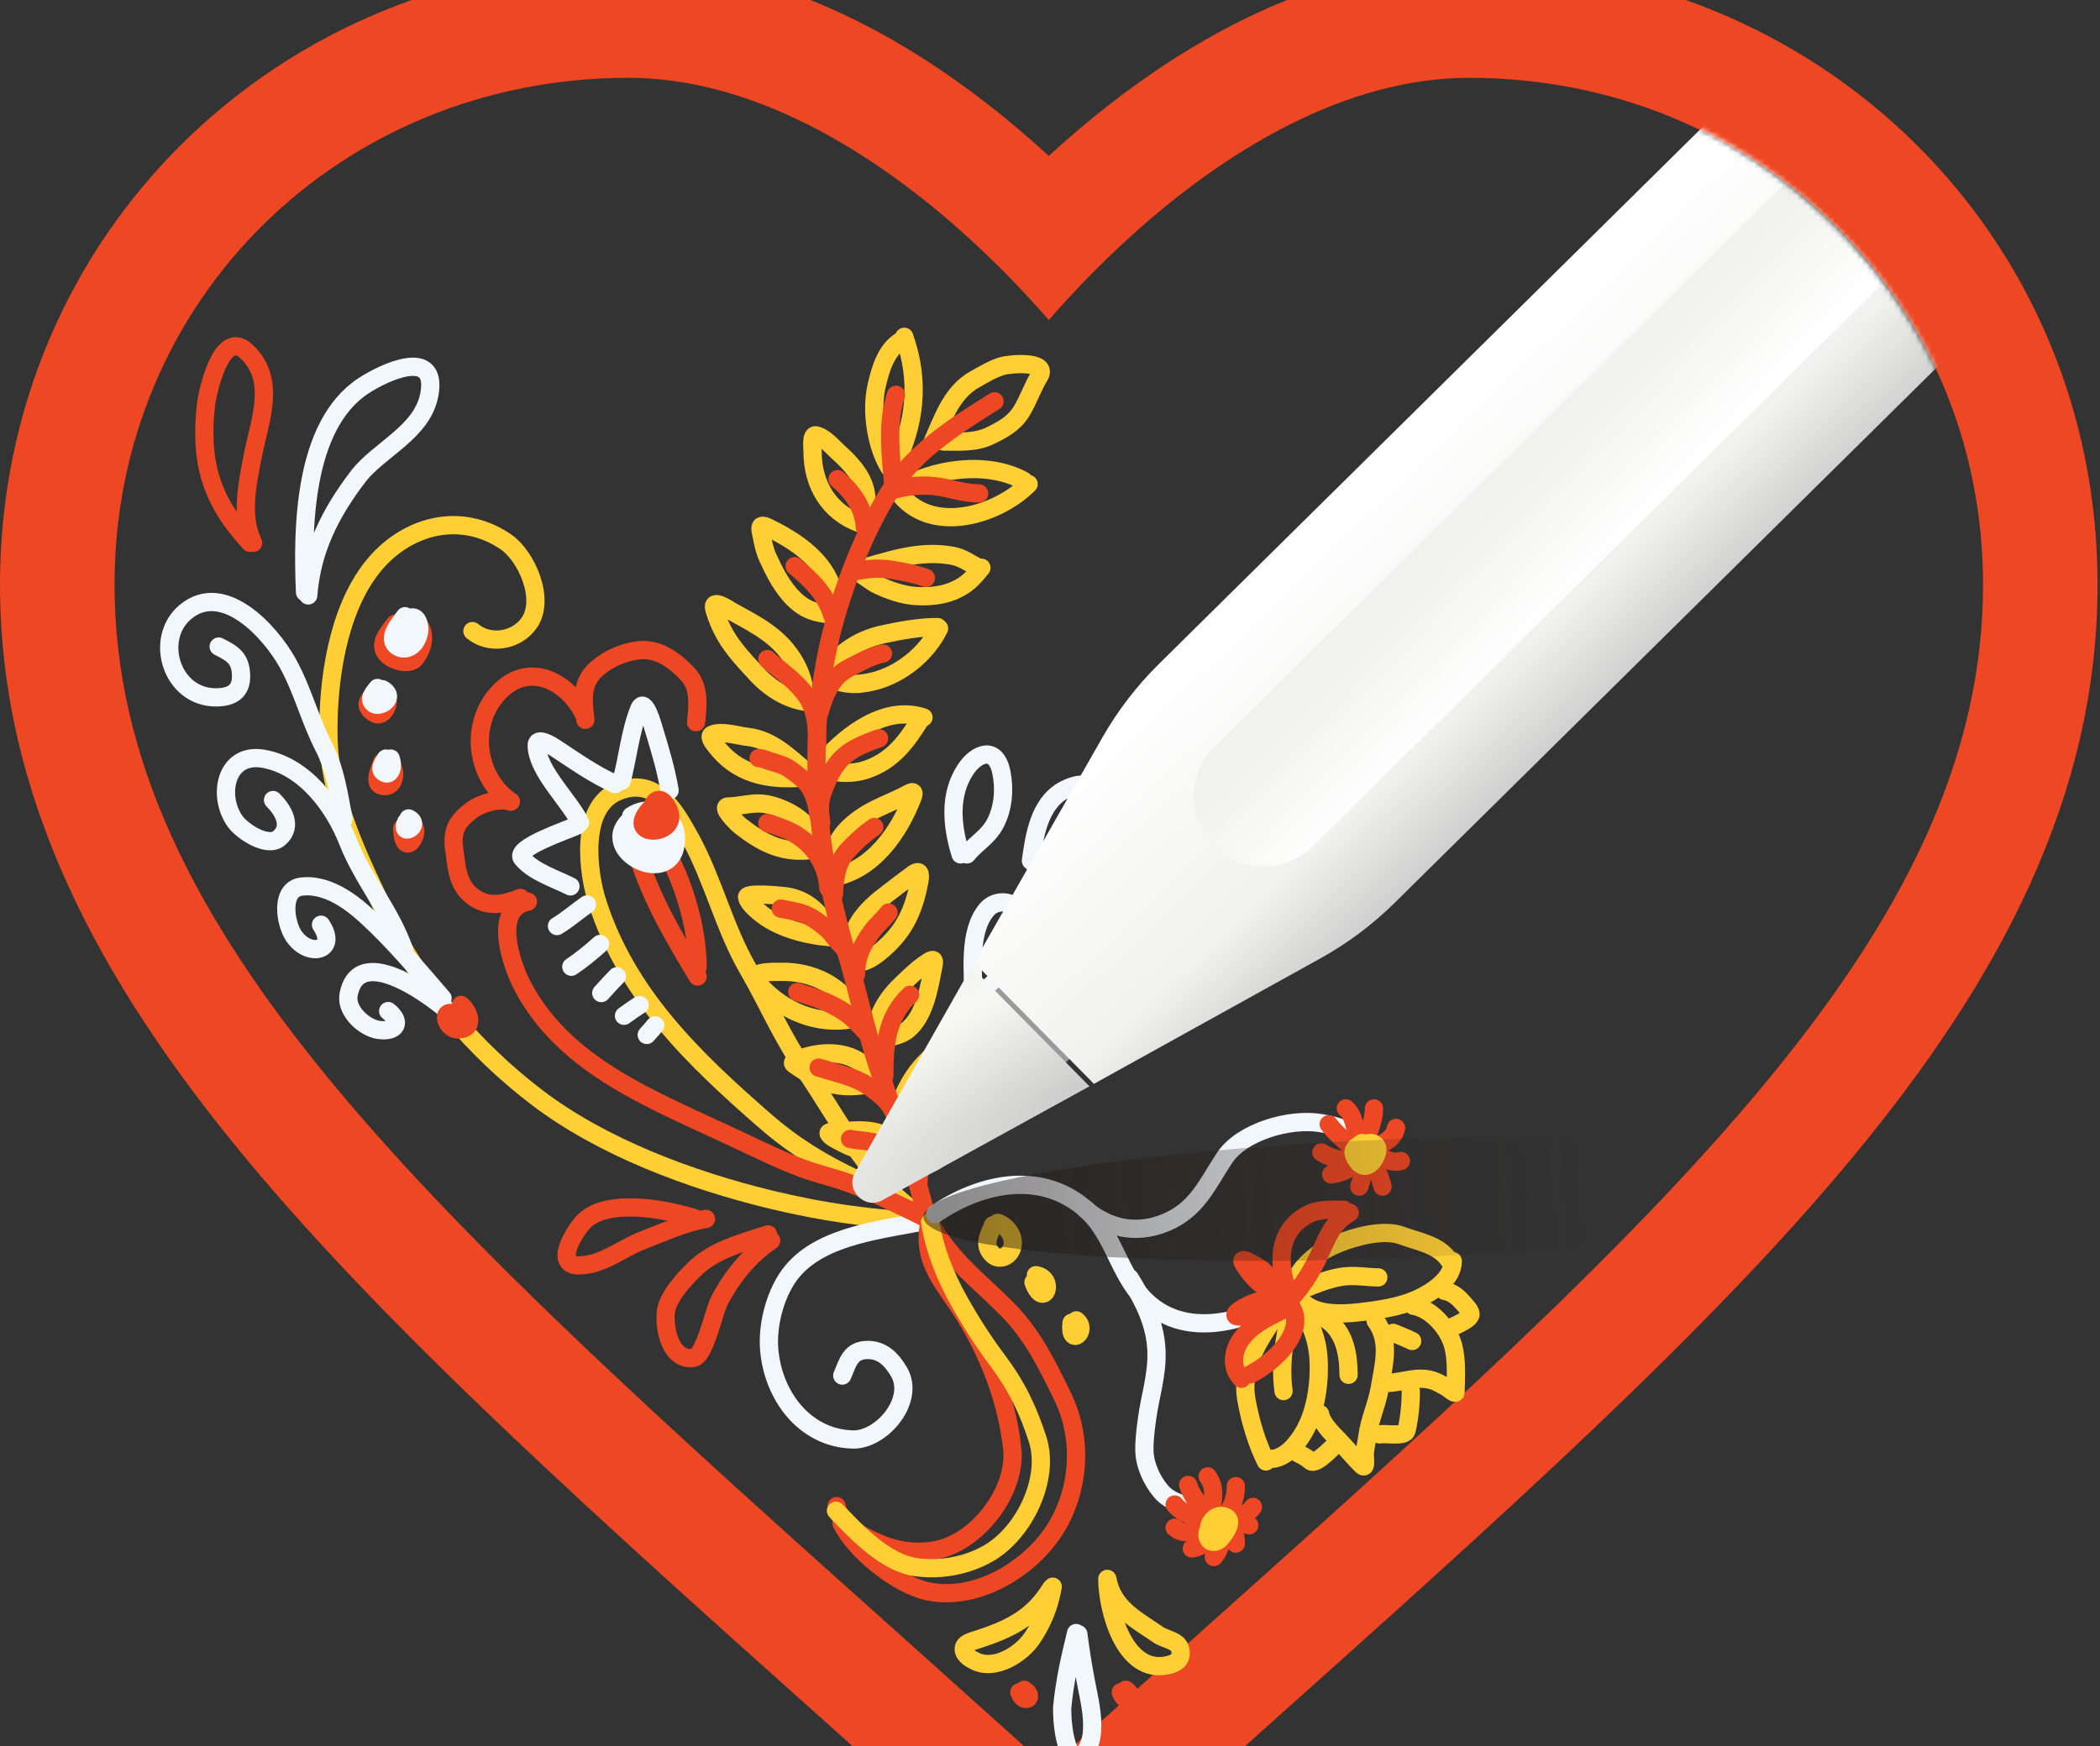 <svg width="392" height="326" viewBox="0 0 392 326" fill="none" xmlns="http://www.w3.org/2000/svg">
<rect x="0" y="0" width="392" height="326" fill="#333333" stroke="none"/>
<path fill-rule="evenodd" clip-rule="evenodd" d="M195.773 358.91L156.218 323.396L155.611 322.854C111.398 283.312 72.97 248.945 45.804 216.165C18.283 182.958 0 148.705 0 109.131C0 43.814 52.117 -6.886 117.295 -6.886C137.896 -6.886 156.748 0.991 172.261 10.881C180.766 16.303 188.658 22.575 195.773 29.106C202.887 22.575 210.779 16.303 219.284 10.881C234.797 0.991 253.649 -6.886 274.25 -6.886C339.428 -6.886 391.545 43.814 391.545 109.131C391.545 148.705 373.262 182.958 345.741 216.165C318.575 248.945 280.147 283.312 235.933 322.854L235.327 323.396L195.773 358.91ZM221.06 307.447C310.873 227.123 370.168 173.975 370.168 109.131C370.168 55.983 327.964 14.531 274.25 14.531C251.049 14.531 228.56 28.198 210.762 44.396C205.282 49.383 200.247 54.61 195.773 59.752C191.298 54.61 186.263 49.383 180.783 44.396C162.985 28.198 140.497 14.531 117.295 14.531C63.581 14.531 21.378 55.983 21.378 109.131C21.378 173.975 80.672 227.123 170.485 307.447L195.773 330.151L221.06 307.447Z" fill="#ED4723"/>
<path d="M173.429 228.002C163.626 227.802 153.259 226.25 143.83 223.956C128.919 220.329 112.421 214.218 100.121 204.817C88.633 196.037 78.162 183.976 72.058 170.839C67.146 160.268 61.469 149.351 61.305 137.399C61.166 127.236 62.952 114.239 69.423 106.002C75.56 98.192 85.814 95.284 94.423 101.164C98.285 103.801 101.919 111.953 98.724 116.378C96.298 119.737 91.323 120.444 88.186 117.83" stroke="#FFCF35" stroke-width="3.408" stroke-linecap="round" stroke-linejoin="round"/>
<path d="M173.62 228.002C169.83 225.476 163.976 222.073 159.856 220.167C153.595 217.272 148.106 213.883 142.883 209.339C129.517 197.712 116.987 185.675 111.481 168.393C109.717 162.857 108.138 150.674 115.359 147.744C122.295 144.929 125.843 151.022 128.856 156.507C133.167 164.352 135.156 173.194 139.66 180.959C143.271 187.186 145.963 193.608 150.085 199.543C156.818 209.239 162.835 222.089 173.358 227.829" stroke="#FFCF35" stroke-width="3.408" stroke-linecap="round" stroke-linejoin="round"/>
<path d="M130.216 182.316C125.73 174.866 121.661 167.997 119.044 159.71C118.426 157.752 116.485 148.286 120.808 153.569C126.326 160.313 130.216 171.751 130.216 180.552" stroke="#ED4723" stroke-width="3.408" stroke-linecap="round" stroke-linejoin="round"/>
<path d="M73.768 116.46C72.326 118.354 70.179 120.607 72.658 122.569C73.772 123.451 76.473 124.243 77.558 122.863C79.976 119.785 79.367 115.135 74.944 115.872" stroke="#ED4723" stroke-width="3.408" stroke-linecap="round" stroke-linejoin="round"/>
<path d="M69.835 129.651C68.807 130.743 67.98 131.518 69.317 132.763C70.398 133.77 71.362 133.494 72.035 132.244C73.038 130.38 71.574 129.277 69.835 129.277" stroke="#ED4723" stroke-width="3.408" stroke-linecap="round" stroke-linejoin="round"/>
<path d="M71.33 142.348C71.073 143.173 69.684 146.001 71.018 146.601C71.998 147.042 72.979 146.695 73.363 145.709C73.924 144.265 73.418 142.884 72.076 142.348" stroke="#ED4723" stroke-width="3.408" stroke-linecap="round" stroke-linejoin="round"/>
<path d="M75.064 154.672C75.351 161.857 79.915 152.931 75.811 154.299" stroke="#ED4723" stroke-width="3.408" stroke-linecap="round" stroke-linejoin="round"/>
<path d="M173.984 82.74C175.953 78.36 177.529 73.289 181.995 70.808C183.615 69.908 185.177 68.939 186.951 68.381C188.527 67.885 195.78 67.321 194.012 70.214C192.744 72.289 191.979 74.649 190.719 76.731C189.32 79.045 187.212 80.195 184.83 81.348C182.06 82.688 179.104 82.434 176.122 82.434" stroke="#FFCF35" stroke-width="3.408" stroke-linecap="round" stroke-linejoin="round"/>
<path d="M166.04 87.322C163.543 83.345 162.579 76.794 163.596 72.216C164.289 69.096 165.417 65.026 168.484 63.492" stroke="#FFCF35" stroke-width="3.408" stroke-linecap="round" stroke-linejoin="round"/>
<path d="M168.79 62.881C171.764 71.246 170.844 79.243 166.957 87.017" stroke="#FFCF35" stroke-width="3.408" stroke-linecap="round" stroke-linejoin="round"/>
<path d="M167.569 91.599C173.916 87.41 184.296 85.989 191.094 89.766" stroke="#FFCF35" stroke-width="3.408" stroke-linecap="round" stroke-linejoin="round"/>
<path d="M168.179 92.516C174.248 99.741 186.173 96.214 192.009 90.377" stroke="#FFCF35" stroke-width="3.408" stroke-linecap="round" stroke-linejoin="round"/>
<path d="M160.542 97.71C154.749 95.66 151.682 90.421 151.682 84.403C151.682 83.855 151.337 81.079 152.293 81.28C153.926 81.624 155.389 83.444 156.57 84.505C158.676 86.397 160.885 88.751 161.526 91.6C161.967 93.56 161.764 95.704 161.764 97.71" stroke="#FFCF35" stroke-width="3.408" stroke-linecap="round" stroke-linejoin="round"/>
<path d="M159.464 106.529C165.556 104.821 171.475 102.557 177.834 103.775C179.714 104.135 181.006 105.17 182.668 106.001" stroke="#FFCF35" stroke-width="3.408" stroke-linecap="round" stroke-linejoin="round"/>
<path d="M183.196 106.001C181.579 108.064 180.333 109.327 177.907 110.337C175.678 111.266 172.946 111.463 170.554 111.245C168.285 111.039 166.09 110.253 164.035 109.312C162.567 108.64 161.438 107.515 159.991 106.792" stroke="#FFCF35" stroke-width="3.408" stroke-linecap="round" stroke-linejoin="round"/>
<path d="M154.981 114.702C151.632 114.418 149.534 113.492 147.304 110.864C145.595 108.85 144.45 106.541 143.349 104.155C142.587 102.503 142.385 100.894 142.001 99.145C141.746 97.98 142.343 97.981 143.349 98.471C150.002 101.71 156.035 106.23 156.035 114.175" stroke="#FFCF35" stroke-width="3.408" stroke-linecap="round" stroke-linejoin="round"/>
<path d="M154.717 124.723C157.364 121.391 160.751 119.298 164.928 118.409C168.264 117.699 171.597 117.076 175.021 117.076" stroke="#FFCF35" stroke-width="3.408" stroke-linecap="round" stroke-linejoin="round"/>
<path d="M175.285 117.34C172.963 122.076 168.111 126.01 162.921 127.243C159.54 128.046 157.251 127.836 154.19 126.305" stroke="#FFCF35" stroke-width="3.408" stroke-linecap="round" stroke-linejoin="round"/>
<path d="M150.498 131.051C146.952 130.575 143.703 128.508 141.298 125.909C139.191 123.632 136.911 121.237 135.365 118.54C134.5 117.031 133.836 115.467 133.358 113.794C132.697 111.478 136.036 113.845 136.64 114.175C141.417 116.787 145.722 118.949 148.476 123.887C149.443 125.62 150.234 127.968 150.234 129.996" stroke="#FFCF35" stroke-width="3.408" stroke-linecap="round" stroke-linejoin="round"/>
<path d="M153.927 141.863C158.334 136.979 165.367 131.613 172.384 133.952" stroke="#FFCF35" stroke-width="3.408" stroke-linecap="round" stroke-linejoin="round"/>
<path d="M171.857 134.215C169.259 138.451 166.582 142.077 161.69 143.708C159.338 144.491 156.544 144.492 154.19 143.708" stroke="#FFCF35" stroke-width="3.408" stroke-linecap="round" stroke-linejoin="round"/>
<path d="M149.475 145.207C143.095 145.689 137.508 144.363 133.65 139.307C133.419 139.004 132.173 137.594 132.862 137.207C134.416 136.333 137.87 137.397 139.532 137.574C144.105 138.063 147.384 141.469 150.736 144.261" stroke="#FFCF35" stroke-width="3.408" stroke-linecap="round" stroke-linejoin="round"/>
<path d="M154.517 164.113C155.122 160.877 155.639 157.46 157.983 154.993C159.527 153.368 161.484 152.037 163.498 151.054C165.306 150.171 167.184 149.394 168.977 148.498C169.69 148.142 170.973 147.209 170.36 148.813C167.842 155.399 162.893 162.56 155.462 163.798" stroke="#FFCF35" stroke-width="3.408" stroke-linecap="round" stroke-linejoin="round"/>
<path d="M150.82 158.764C145.718 159.214 142.132 157.249 138.26 154.257C137.56 153.716 134.392 150.564 135.966 150.564C138.06 150.564 140.227 149.839 142.295 150.043C144.143 150.226 146.048 150.969 147.664 151.865C149.833 153.068 151.864 155.071 152.285 157.592" stroke="#FFCF35" stroke-width="3.408" stroke-linecap="round" stroke-linejoin="round"/>
<path d="M158.435 177.214C159.412 172.238 161.877 169.691 165.821 166.704C167.359 165.539 168.88 164.355 170.442 163.222C171.995 162.096 171.792 163.642 171.548 164.882C170.458 170.43 168.544 174.3 164.032 177.898C162.44 179.167 161.052 179.85 159.021 179.85" stroke="#FFCF35" stroke-width="3.408" stroke-linecap="round" stroke-linejoin="round"/>
<path d="M154.855 174.976C150.348 174.572 145.163 173.265 141.628 170.224C140.933 169.626 139.641 168.52 139.454 167.522C139.278 166.586 146.11 167.225 147.053 167.399C151.32 168.188 153.633 171.121 155.46 174.775" stroke="#FFCF35" stroke-width="3.408" stroke-linecap="round" stroke-linejoin="round"/>
<path d="M159.697 190.109C154.204 191.454 148.267 189.663 143.937 186.007C142.964 185.185 141.865 184.16 141.191 183.07C140.055 181.236 144.669 181.473 145.607 181.445C151.526 181.268 157.26 184.025 159.898 189.302" stroke="#FFCF35" stroke-width="3.408" stroke-linecap="round" stroke-linejoin="round"/>
<path d="M163.328 192.732C163.816 190.403 164.35 188.852 165.648 186.892C166.827 185.113 168.296 183.771 169.852 182.33C171.007 181.26 172.017 180.354 173.36 179.539C174.245 179.002 174.483 179.095 174.246 180.29C173.472 184.185 172.688 189.585 169.448 192.261C167.925 193.52 165.084 193.943 163.126 193.943" stroke="#FFCF35" stroke-width="3.408" stroke-linecap="round" stroke-linejoin="round"/>
<path d="M163.53 202.215C160.729 202.716 158.478 203.088 155.684 202.506C154.227 202.203 152.844 201.616 151.559 200.87C150.428 200.213 149.322 199.477 148.241 198.74C147.4 198.167 149.287 197.708 149.609 197.586C152.746 196.396 156.924 196.195 159.876 197.888C161.126 198.605 163.067 199.636 163.329 201.206" stroke="#FFCF35" stroke-width="3.408" stroke-linecap="round" stroke-linejoin="round"/>
<path d="M167.767 206.855C168.824 203.682 170.508 200.524 172.923 198.168C173.371 197.731 176.276 194.622 176.554 195.31C176.93 196.238 176.704 197.873 176.599 198.852C176.374 200.946 175.656 203.425 174.694 205.308C173.663 207.324 170.319 208.671 168.17 208.671" stroke="#FFCF35" stroke-width="3.408" stroke-linecap="round" stroke-linejoin="round"/>
<path d="M167.364 214.724C163.467 215.598 160.33 215.08 156.85 213.178C156.173 212.808 155.392 212.471 154.855 211.9C154.193 211.197 155.505 211.397 155.886 211.362C159.088 211.066 161.757 210.655 164.831 211.788C165.886 212.177 166.651 213.106 167.566 213.716" stroke="#FFCF35" stroke-width="3.408" stroke-linecap="round" stroke-linejoin="round"/>
<path d="M171.398 216.943C172.28 214.824 173.009 212.749 174.526 211.003C175.366 210.036 176.304 209.166 177.238 208.29C177.725 207.834 178.204 207.336 178.707 206.9C179.523 206.192 178.98 209.158 178.976 209.187C178.552 211.885 177.793 214.287 175.591 216.058C174.285 217.108 173.034 217.437 171.6 218.154" stroke="#FFCF35" stroke-width="3.408" stroke-linecap="round" stroke-linejoin="round"/>
<path d="M75.605 115.049C74.865 116.177 72.525 118.593 73.644 120.186C74.063 120.781 74.888 121.147 75.605 121.067C77.406 120.867 78.418 118.655 78.236 117.059C77.981 114.825 76.478 114.693 75.518 116.612C75.263 117.123 75.003 118.315 75.295 118.834C75.85 119.82 76.419 118.431 76.499 117.953" stroke="#F2F7FC" stroke-width="3.408" stroke-linecap="round" stroke-linejoin="round"/>
<path d="M70.468 128.451C69.853 129.296 68.605 130.455 69.748 131.38C70.284 131.814 71.294 131.5 71.771 131.119C72.896 130.219 72.428 129.208 71.361 128.675" stroke="#F2F7FC" stroke-width="3.408" stroke-linecap="round" stroke-linejoin="round"/>
<path d="M72.031 141.629C71.709 142.214 70.766 143.366 71.411 144.036C71.713 144.35 72.284 144.6 72.652 144.26C73.371 143.594 73.193 142.434 72.925 141.629" stroke="#F2F7FC" stroke-width="3.408" stroke-linecap="round" stroke-linejoin="round"/>
<path d="M75.828 153.468C74.49 156.386 78.865 154.093 76.275 152.798" stroke="#F2F7FC" stroke-width="3.408" stroke-linecap="round" stroke-linejoin="round"/>
<path d="M109.557 168.88C107.661 170.183 105.942 171.719 103.972 172.9" stroke="#F2F7FC" stroke-width="3.408" stroke-linecap="round" stroke-linejoin="round"/>
<path d="M172.541 225.612C170.249 216.382 166.757 207.911 163.805 198.941C161.522 192.003 160.026 184.688 157.949 177.665C152.087 157.848 150.176 136.569 155.665 116.415C157.955 108.01 161.995 97.723 166.982 90.374C171.426 83.825 179.064 79.034 185.645 74.921" stroke="#ED4723" stroke-width="3.408" stroke-linecap="round" stroke-linejoin="round"/>
<path d="M112.013 176.251C110.282 177.801 108.571 179.216 106.652 180.495" stroke="#F2F7FC" stroke-width="3.408" stroke-linecap="round" stroke-linejoin="round"/>
<path d="M115.14 182.281C114.137 183.299 113.191 184.348 112.236 185.408" stroke="#F2F7FC" stroke-width="3.408" stroke-linecap="round" stroke-linejoin="round"/>
<path d="M119.385 187.643C118.387 188.286 117.435 188.954 116.481 189.653" stroke="#F2F7FC" stroke-width="3.408" stroke-linecap="round" stroke-linejoin="round"/>
<path d="M122.289 191.439C121.778 192.047 121.255 192.637 120.725 193.226" stroke="#F2F7FC" stroke-width="3.408" stroke-linecap="round" stroke-linejoin="round"/>
<path d="M173.43 227.813C165.177 229.602 153.653 230.418 147.874 237.388C144.866 241.014 143.252 246.992 143.562 251.648C144.134 260.226 149.96 268.524 159.216 268.761C164.532 268.897 170.936 261.447 167.806 256.125C166.456 253.831 164.708 252.046 162.002 252.046C158.828 252.046 158.32 254.197 157.226 256.822" stroke="#F2F7FC" stroke-width="3.408" stroke-linecap="round" stroke-linejoin="round"/>
<path d="M119.618 151.758C109.196 157.35 124.436 166.234 126.052 157.993C127.09 152.7 121.961 149.599 117.827 152.355" stroke="#F2F7FC" stroke-width="3.408" stroke-linecap="round" stroke-linejoin="round"/>
<path d="M122.005 154.743C120.662 154.578 118.272 153.87 117.959 155.87C117.701 157.525 118.763 159.856 120.778 159.353C122.915 158.818 124.477 153.549 121.409 153.549C118.63 153.549 119.433 158.789 121.939 158.789C124.704 158.789 122.16 155.344 121.409 154.743" stroke="#F2F7FC" stroke-width="3.408" stroke-linecap="round" stroke-linejoin="round"/>
<path d="M116.036 145.788C117.183 141.487 117.641 136.52 119.319 132.389C120.353 129.843 121.923 135.725 122.138 136.435C123.246 140.101 124.362 143.808 124.99 147.579" stroke="#F2F7FC" stroke-width="3.408" stroke-linecap="round" stroke-linejoin="round"/>
<path d="M114.843 146.385C110.65 144.484 107.429 142.134 103.633 139.652C103.071 139.285 100.134 137.368 100.184 139.221C100.312 143.953 106.159 149.315 108.276 153.548" stroke="#F2F7FC" stroke-width="3.408" stroke-linecap="round" stroke-linejoin="round"/>
<path d="M107.679 154.146C106.162 154.889 95.857 158.283 97.464 160.248C99.532 162.775 103.587 164.039 106.485 165.488" stroke="#F2F7FC" stroke-width="3.408" stroke-linecap="round" stroke-linejoin="round"/>
<path d="M84.994 189.962C81.764 186.828 66.927 175.342 65.062 185.784C64.542 188.696 67.926 191.892 70.667 192.284C74.013 192.762 75.031 190.827 72.458 188.768" stroke="#F2F7FC" stroke-width="3.408" stroke-linecap="round" stroke-linejoin="round"/>
<path d="M82.607 186.381C78.082 181.131 73.351 175.497 68.214 170.827C65.088 167.985 60.801 165.025 56.341 165.521C52.223 165.978 53.241 172.346 54.815 174.707C57.599 178.882 63.21 177.582 59.923 172.651" stroke="#F2F7FC" stroke-width="3.408" stroke-linecap="round" stroke-linejoin="round"/>
<path d="M75.443 177.427C72.988 170.205 67.779 164.297 64.963 157.13C62.322 150.406 56.867 143.062 49.244 141.676C42.065 140.37 40.478 148.669 43.937 153.416C45.238 155.2 49.952 158.371 52.129 156.467C54.702 154.215 52.794 151.195 50.968 149.37" stroke="#F2F7FC" stroke-width="3.408" stroke-linecap="round" stroke-linejoin="round"/>
<path d="M64.101 152.952C63.305 148.492 62.551 143.534 60.453 139.454C57.835 134.363 56.517 128.893 53.721 123.833C50.427 117.874 41.656 108.32 34.585 114.282C28.675 119.265 32.006 130.201 40.289 130.201C43.286 130.201 45.077 129.084 44.998 126.089C44.915 122.905 43.4 122.006 40.82 120.716" stroke="#F2F7FC" stroke-width="3.408" stroke-linecap="round" stroke-linejoin="round"/>
<path d="M56.937 110.568C56.469 99.243 56.446 79.532 67.848 72.031C71.684 69.507 81.766 64.748 80.152 73.623C78.858 80.745 70.707 83.906 66.82 89.011C61.657 95.793 58.188 102.662 57.534 111.165" stroke="#F2F7FC" stroke-width="3.408" stroke-linecap="round" stroke-linejoin="round"/>
<path d="M181.702 186.381C181.702 181.444 180.681 173.95 184.222 169.799C185.873 167.863 189.192 168.064 190.324 170.329C193.322 176.326 187.107 182.275 182.895 185.784" stroke="#F2F7FC" stroke-width="3.408" stroke-linecap="round" stroke-linejoin="round"/>
<path d="M179.313 159.518C177.68 154.21 177.097 148.428 180.242 143.665C182.319 140.52 185.945 139.19 186.941 144.262C187.55 147.364 187.277 150.753 185.88 153.548C184.506 156.297 182.305 157.27 180.507 159.518" stroke="#F2F7FC" stroke-width="3.408" stroke-linecap="round" stroke-linejoin="round"/>
<path d="M192.447 160.712C193.065 156.105 193.977 150.149 198.416 147.613C200.846 146.224 204.386 145.509 204.386 149.37C204.386 154.386 196.806 158.801 193.043 161.309" stroke="#F2F7FC" stroke-width="3.408" stroke-linecap="round" stroke-linejoin="round"/>
<path d="M86.046 189.936C81.948 187.205 82.919 192.188 85.467 192.188C88.756 192.188 87.6 188.864 86.046 187.62" stroke="#ED4723" stroke-width="3.408" stroke-linecap="round" stroke-linejoin="round"/>
<path d="M46.673 101.348C39.262 93.378 37.3 86.168 38.438 75.679C38.687 73.378 41.283 61.231 45.965 65.578C51.649 70.857 48.539 78.302 47.252 84.814C46.225 90.008 44.773 96.391 47.252 101.348" stroke="#ED4723" stroke-width="3.408" stroke-linecap="round" stroke-linejoin="round"/>
<path d="M130.05 227.572C124.977 225.881 113.571 223.566 109.077 227.958C107.466 229.532 103.117 236.257 108.048 236.257C112.439 236.257 116.19 232.985 120.142 231.496C123.962 230.057 127.761 228.243 131.787 227.572" stroke="#ED4723" stroke-width="3.408" stroke-linecap="round" stroke-linejoin="round"/>
<path d="M143.367 230.467C138.33 232.146 133.253 233.311 129.406 237.158C127.525 239.039 124.592 242.243 124.292 244.942C123.959 247.935 125.076 254.076 129.439 253.531C131.516 253.271 133.341 244.663 134.231 242.948C136.534 238.513 139.801 234.388 143.946 231.625" stroke="#ED4723" stroke-width="3.408" stroke-linecap="round" stroke-linejoin="round"/>
<path d="M166.765 90.672C166.288 85.245 165.492 78.971 167.25 73.698" stroke="#ED4723" stroke-width="3.408" stroke-linecap="round" stroke-linejoin="round"/>
<path d="M167.008 91.399C170.242 90.546 173.416 90.39 176.68 91.143C178.6 91.587 180.793 92.127 182.769 92.127" stroke="#ED4723" stroke-width="3.408" stroke-linecap="round" stroke-linejoin="round"/>
<path d="M161.431 98.432C161.291 94.797 159.042 91.713 156.339 89.46" stroke="#ED4723" stroke-width="3.408" stroke-linecap="round" stroke-linejoin="round"/>
<path d="M159.49 106.676C162.163 106.154 164.102 105.981 166.765 106.433C168.764 106.773 170.934 107.178 172.827 107.888" stroke="#ED4723" stroke-width="3.408" stroke-linecap="round" stroke-linejoin="round"/>
<path d="M155.369 114.919C154.138 110.883 151.487 108.33 148.337 105.705" stroke="#ED4723" stroke-width="3.408" stroke-linecap="round" stroke-linejoin="round"/>
<path d="M152.993 132.965C153.675 130.535 154.42 128.387 156.132 126.457C157.143 125.317 158.6 124.615 159.944 123.943C161.409 123.211 163.202 122.291 164.824 122.021" stroke="#ED4723" stroke-width="3.408" stroke-linecap="round" stroke-linejoin="round"/>
<path d="M152.55 138.88C152.55 135.755 152.343 132.508 150.496 129.875C148.53 127.071 145.758 125.3 143.233 123.056" stroke="#ED4723" stroke-width="3.408" stroke-linecap="round" stroke-linejoin="round"/>
<path d="M153.29 153.522C152.967 151.541 152.872 149.829 153.569 147.918C154.239 146.082 155.039 144.158 156.231 142.594C158.205 140.005 161.13 138.9 164.086 137.845" stroke="#ED4723" stroke-width="3.408" stroke-linecap="round" stroke-linejoin="round"/>
<path d="M152.846 152.486C152.535 150.506 152.157 148.494 151.022 146.8C150.194 145.565 148.667 144.496 147.472 143.645C146.338 142.838 145.068 142.541 143.758 142.134C143.033 141.908 142.378 141.542 141.606 141.542" stroke="#ED4723" stroke-width="3.408" stroke-linecap="round" stroke-linejoin="round"/>
<path d="M155.656 166.98C155.818 164.012 156.12 161.079 158.235 158.78C159.732 157.155 161.377 155.67 163.198 154.409" stroke="#ED4723" stroke-width="3.408" stroke-linecap="round" stroke-linejoin="round"/>
<path d="M154.621 165.797C154.461 162.593 152.893 159.31 150.464 157.219C148.942 155.91 147.358 155.023 145.452 154.393C144.713 154.149 144.001 153.78 143.233 153.67" stroke="#ED4723" stroke-width="3.408" stroke-linecap="round" stroke-linejoin="round"/>
<path d="M159.797 181.918C159.774 178.707 160.94 176.377 162.772 173.866C163.691 172.605 164.93 171.623 165.861 170.382" stroke="#ED4723" stroke-width="3.408" stroke-linecap="round" stroke-linejoin="round"/>
<path d="M145.747 169.643C147.529 169.993 149.455 170.25 151.087 171.105C152.33 171.756 153.559 172.729 154.604 173.652C155.445 174.395 155.943 175.427 156.756 176.183C157.458 176.834 157.897 177.46 158.17 178.368" stroke="#ED4723" stroke-width="3.408" stroke-linecap="round" stroke-linejoin="round"/>
<path d="M148.823 185.201C152.134 186.255 155.178 187.214 158.015 189.227C159.493 190.276 160.609 191.658 161.878 192.928" stroke="#ED4723" stroke-width="3.408" stroke-linecap="round" stroke-linejoin="round"/>
<path d="M169.872 185.734C165.424 189.921 165.076 195.207 165.076 200.922" stroke="#ED4723" stroke-width="3.408" stroke-linecap="round" stroke-linejoin="round"/>
<path d="M173.069 201.454C169.759 203.986 169.435 208.071 168.806 211.845" stroke="#ED4723" stroke-width="3.408" stroke-linecap="round" stroke-linejoin="round"/>
<path d="M174.934 212.112C172.95 214.934 171.471 217.174 171.471 220.638" stroke="#ED4723" stroke-width="3.408" stroke-linecap="round" stroke-linejoin="round"/>
<path d="M152.82 199.323C156.436 200.481 159.835 201.006 162.945 203.379C164.381 204.475 165.857 205.681 166.675 207.317" stroke="#ED4723" stroke-width="3.408" stroke-linecap="round" stroke-linejoin="round"/>
<path d="M158.682 212.646C160.583 213.035 163.056 212.948 164.78 213.889C165.818 214.455 166.718 215.184 167.622 215.932C168.76 216.872 169.587 217.813 170.405 219.04" stroke="#ED4723" stroke-width="3.408" stroke-linecap="round" stroke-linejoin="round"/>
<path d="M121.396 151.013C116.103 156.637 127.312 156.205 124.716 151.013C121.774 145.13 119.5 156.952 123.642 152.81" stroke="#ED4723" stroke-width="3.408" stroke-linecap="round" stroke-linejoin="round"/>
<path d="M97.137 167.635C93.831 169.003 90.64 169.538 87.728 166.961C85.321 164.833 85.198 161.54 84.782 158.55C84.294 155.036 85.331 153.254 88.202 151.163C89.931 149.902 93.333 148.996 95.34 149.665" stroke="#ED4723" stroke-width="3.408" stroke-linecap="round" stroke-linejoin="round"/>
<path d="M95.34 149.665C88.394 144.846 87.498 134.264 93.843 128.575C99.33 123.655 106.085 127.578 108.818 133.043" stroke="#ED4723" stroke-width="3.408" stroke-linecap="round" stroke-linejoin="round"/>
<path d="M109.266 134.391C108.867 130.695 108.381 127.422 111.488 124.781C113.741 122.866 116.636 121.615 119.599 121.387C123.032 121.123 126.035 123.403 128.285 125.755C130.685 128.264 130.241 131.748 129.932 134.84" stroke="#ED4723" stroke-width="3.408" stroke-linecap="round" stroke-linejoin="round"/>
<path d="M98.546 168.344C91.863 169.68 95.447 180.034 97.433 183.879C102.448 193.585 110.918 199.587 120.367 204.532C125.995 207.477 131.811 210 137.554 212.703C141.649 214.631 145.746 216.655 150 218.217C152.777 219.236 155.683 219.868 158.459 220.893C162.771 222.485 169.506 225.756 173.619 227.813" stroke="#ED4723" stroke-width="3.408" stroke-linecap="round" stroke-linejoin="round"/>
<path d="M173.619 227.623C172.166 233.615 174.402 237.404 177.835 242.225C183.626 250.356 187.915 260.52 188.952 270.541C189.739 278.151 182.92 287.283 175.59 289.209C171.894 290.18 167.801 289.724 164.285 288.244C161.184 286.938 156.784 284.897 156.167 281.196" stroke="#ED4723" stroke-width="3.408" stroke-linecap="round" stroke-linejoin="round"/>
<path d="M173.619 228.381C177.901 235.787 182.214 238.565 188.042 244.452C192.777 249.236 195.501 254.874 198.397 260.832C202.365 268.998 201.45 279.1 196.357 286.407C191.475 293.412 181.855 298.944 173.199 297.107C167.513 295.901 159.687 289.601 157.101 284.43" stroke="#ED4723" stroke-width="3.408" stroke-linecap="round" stroke-linejoin="round"/>
<path d="M157.277 280.883C156.625 280.204 155.546 280.183 154.867 280.834C154.189 281.486 154.167 282.565 154.819 283.244L157.277 280.883ZM171.202 292.627L171.408 290.935L171.202 292.627ZM184.48 290.035L183.634 288.556L184.48 290.035ZM193.689 268.736L192.066 269.257L193.689 268.736ZM186.257 254.075L184.893 255.096L186.257 254.075ZM178.976 242.821L180.463 241.989L178.976 242.821ZM175.3 227.911C175.145 226.983 174.267 226.356 173.339 226.511C172.411 226.665 171.784 227.543 171.938 228.472L175.3 227.911ZM154.819 283.244C156.681 285.183 159.074 287.735 161.757 289.879C164.425 292.011 167.57 293.9 170.995 294.318L171.408 290.935C168.914 290.631 166.37 289.203 163.885 287.217C161.414 285.243 159.19 282.875 157.277 280.883L154.819 283.244ZM170.995 294.318C175.901 294.918 181.007 293.983 185.325 291.515L183.634 288.556C179.989 290.639 175.628 291.451 171.408 290.935L170.995 294.318ZM185.325 291.515C189.068 289.376 192.177 285.573 194.048 281.387C195.915 277.21 196.656 272.4 195.311 268.214L192.066 269.257C193.077 272.402 192.58 276.319 190.936 279.997C189.296 283.667 186.623 286.848 183.634 288.556L185.325 291.515ZM187.621 253.054C184.879 249.39 182.612 245.831 180.463 241.989L177.489 243.653C179.703 247.611 182.05 251.298 184.893 255.096L187.621 253.054ZM180.463 241.989C178.001 237.586 176.113 232.793 175.3 227.911L171.938 228.472C172.831 233.826 174.882 238.992 177.489 243.653L180.463 241.989ZM195.311 268.214C193.466 262.475 191.264 257.922 187.621 253.054L184.893 255.096C188.278 259.62 190.32 263.824 192.066 269.257L195.311 268.214Z" fill="#FFCF35"/>
<path d="M185.368 228.753C184.53 230.777 183.495 232.457 185.269 234.232C186.436 235.398 188.236 234.689 188.823 233.22C189.665 231.117 188.081 228.917 186.257 228.309" stroke="#FFCF35" stroke-width="3.408" stroke-linecap="round" stroke-linejoin="round"/>
<path d="M192.921 239.415C194.875 244.625 197.18 238.718 193.366 238.082" stroke="#FFCF35" stroke-width="3.408" stroke-linecap="round" stroke-linejoin="round"/>
<path d="M200.029 246.967C199.446 251.725 203.285 248.416 200.917 246.522" stroke="#FFCF35" stroke-width="3.408" stroke-linecap="round" stroke-linejoin="round"/>
<path d="M240.1 242.79C236.346 248.421 231.397 254.12 232.659 261.295C233.34 265.168 234.542 269.329 236.309 272.864" stroke="#FFCF35" stroke-width="3.408" stroke-linecap="round" stroke-linejoin="round"/>
<path d="M236.815 272.358C240.227 272.729 243.113 268.34 244.284 265.619C245.766 262.174 246.314 257.88 246.151 254.134C245.952 249.556 244.336 245.762 241.111 242.537" stroke="#FFCF35" stroke-width="3.408" stroke-linecap="round" stroke-linejoin="round"/>
<path d="M241.364 242.537C240.13 248.344 238.787 253.797 239.595 259.722" stroke="#FFCF35" stroke-width="3.408" stroke-linecap="round" stroke-linejoin="round"/>
<path d="M241.111 241.526C244.576 240.27 247.961 238.463 251.711 238.255C253.591 238.151 255.417 238.494 257.285 238.494" stroke="#FFCF35" stroke-width="3.408" stroke-linecap="round" stroke-linejoin="round"/>
<path d="M240.605 242.285C241.797 237.155 245.03 234.106 249.815 232.162C252.948 230.889 258.291 229.429 261.609 230.674C264.598 231.795 268.538 232.376 270.426 235.208" stroke="#FFCF35" stroke-width="3.408" stroke-linecap="round" stroke-linejoin="round"/>
<path d="M242.122 241.526C243.884 245.639 249.901 245.429 253.634 245.008C257.308 244.594 261.476 244.015 264.852 242.411C267.442 241.181 271.184 238.743 271.184 235.461" stroke="#FFCF35" stroke-width="3.408" stroke-linecap="round" stroke-linejoin="round"/>
<path d="M256.779 246.581C259.62 250.478 258.283 254.782 257.551 259.175C257.052 262.17 255.633 265.124 255.262 268.09C255.119 269.237 254.787 270.451 254.757 271.6C254.744 272.089 255.098 274.444 254.252 273.622C252.646 272.062 251.217 270.258 249.646 268.652C248.475 267.454 246.696 265.691 246.417 264.019" stroke="#FFCF35" stroke-width="3.408" stroke-linecap="round" stroke-linejoin="round"/>
<path d="M251.726 256.689C251.726 252.475 250.867 247.92 246.671 245.822" stroke="#FFCF35" stroke-width="3.408" stroke-linecap="round" stroke-linejoin="round"/>
<path d="M258.801 258.206C261.915 258.144 264.573 256.754 267.59 257.799C268.492 258.111 269.083 258.522 269.921 258.964C270.397 259.215 271.678 260.352 271.69 259.975C271.775 257.256 271.96 253.95 271.269 251.312C270.434 248.125 267.288 244.373 263.856 243.801" stroke="#FFCF35" stroke-width="3.408" stroke-linecap="round" stroke-linejoin="round"/>
<path d="M263.602 250.372C262.444 249.814 261.257 249.332 260.064 248.855" stroke="#FFCF35" stroke-width="3.408" stroke-linecap="round" stroke-linejoin="round"/>
<path d="M263.35 259.723C263.35 262.229 263.106 264.609 262.564 267.052C262.277 268.34 258.733 267.571 257.537 267.81" stroke="#FFCF35" stroke-width="3.408" stroke-linecap="round" stroke-linejoin="round"/>
<path d="M249.423 269.579C248.837 270.087 245.616 273.613 244.678 272.808C243.942 272.177 243.224 271.786 242.347 271.348" stroke="#FFCF35" stroke-width="3.408" stroke-linecap="round" stroke-linejoin="round"/>
<path d="M270.932 247.845C271.535 247.51 274.625 246.317 274.498 245.304C274.409 244.592 273.458 243.678 273.01 243.156C272.125 242.123 271.011 241.245 269.668 241.021" stroke="#FFCF35" stroke-width="3.408" stroke-linecap="round" stroke-linejoin="round"/>
<path d="M174.566 226.677C182.372 221.285 193.645 218.235 202.327 225.47C207.384 229.684 208.477 236.358 212.514 241.383C219.878 250.547 232.581 247.136 240.812 241.649" stroke="#F2F7FC" stroke-width="3.408" stroke-linecap="round" stroke-linejoin="round"/>
<path d="M240.877 242.2C238.382 236.639 238.205 230.071 243.891 226.881C246.045 225.673 248.465 225.866 250.843 225.866" stroke="#ED4723" stroke-width="3.408" stroke-linecap="round" stroke-linejoin="round"/>
<path d="M251.95 226.42C248.39 228.435 247.658 231.482 245.967 234.925C244.626 237.656 243.357 239.675 241.43 241.923" stroke="#ED4723" stroke-width="3.408" stroke-linecap="round" stroke-linejoin="round"/>
<path d="M240.6 243.308C244.547 248.331 237.707 254.443 233.402 256.596" stroke="#ED4723" stroke-width="3.408" stroke-linecap="round" stroke-linejoin="round"/>
<path d="M240.323 244.138C237.245 245.677 233.802 247.127 231.726 249.982C230.066 252.264 229.705 255.391 231.741 257.426" stroke="#ED4723" stroke-width="3.408" stroke-linecap="round" stroke-linejoin="round"/>
<path d="M238.385 242.2C238.016 240.151 237.238 238.475 235.601 237.094C235.259 236.806 230.96 234.051 232.094 235.894C233.83 238.716 235.832 240.508 238.662 241.924" stroke="#ED4723" stroke-width="3.408" stroke-linecap="round" stroke-linejoin="round"/>
<path d="M238.385 242.753C236.152 242.565 234.35 242.89 232.387 244.015C232.055 244.205 230.603 244.951 230.603 245.46C230.603 246.709 236.851 244.245 237.554 243.861" stroke="#ED4723" stroke-width="3.408" stroke-linecap="round" stroke-linejoin="round"/>
<path d="M202.587 225.73C206.563 229.138 211.797 230.651 217.548 228.283C223.412 225.869 225.28 221.191 228.551 216.225C231.821 211.258 240.781 208.752 246.46 209.677C249.172 210.118 253.488 211.088 254.028 214.328" stroke="#F2F7FC" stroke-width="3.408" stroke-linecap="round" stroke-linejoin="round"/>
<path d="M210.903 238.653C213.495 242.915 215.666 247.101 215.872 252.21C216.051 256.637 214.694 260.599 214.11 264.911C213.844 266.873 213.583 268.853 213.623 270.837C213.678 273.548 215.018 276.431 216.737 278.467C217.984 279.945 219.67 280.497 221.43 281.162C222.706 281.645 223.893 282.018 225.257 282.018" stroke="#F2F7FC" stroke-width="3.408" stroke-linecap="round" stroke-linejoin="round"/>
<path d="M254.195 214.701C255.083 212.22 256.478 209.624 256.478 206.94" stroke="#ED4723" stroke-width="3.408" stroke-linecap="round" stroke-linejoin="round"/>
<path d="M253.966 215.386C253.929 213.487 253.318 211.713 252.813 209.895C252.504 208.784 252.128 207.661 251.228 206.94" stroke="#ED4723" stroke-width="3.408" stroke-linecap="round" stroke-linejoin="round"/>
<path d="M253.968 215.614C252.027 213.716 249.663 212.081 248.033 209.908" stroke="#ED4723" stroke-width="3.408" stroke-linecap="round" stroke-linejoin="round"/>
<path d="M253.51 216.755C250.912 216.709 248.858 216.529 246.663 215.157" stroke="#ED4723" stroke-width="3.408" stroke-linecap="round" stroke-linejoin="round"/>
<path d="M253.739 216.755C252.332 218.129 250.455 219.02 248.49 219.266" stroke="#ED4723" stroke-width="3.408" stroke-linecap="round" stroke-linejoin="round"/>
<path d="M254.652 216.07C254.652 218.088 254.366 219.667 253.739 221.548" stroke="#ED4723" stroke-width="3.408" stroke-linecap="round" stroke-linejoin="round"/>
<path d="M254.88 215.386C256.468 217.084 257.515 219.305 258.076 221.548" stroke="#ED4723" stroke-width="3.408" stroke-linecap="round" stroke-linejoin="round"/>
<path d="M254.88 214.473C256.961 214.166 260.177 213.05 260.586 210.593" stroke="#ED4723" stroke-width="3.408" stroke-linecap="round" stroke-linejoin="round"/>
<path d="M255.794 214.93C257.385 215.809 259.594 217.391 261.5 216.756" stroke="#ED4723" stroke-width="3.408" stroke-linecap="round" stroke-linejoin="round"/>
<path d="M226.121 282.033C226.474 279.516 226.901 277.736 225.436 275.643" stroke="#ED4723" stroke-width="3.408" stroke-linecap="round" stroke-linejoin="round"/>
<path d="M225.664 282.718C223.922 280.977 222.56 279.57 221.783 277.24" stroke="#ED4723" stroke-width="3.408" stroke-linecap="round" stroke-linejoin="round"/>
<path d="M225.209 283.632C223.037 283.193 220.71 282.687 219.274 280.893" stroke="#ED4723" stroke-width="3.408" stroke-linecap="round" stroke-linejoin="round"/>
<path d="M225.209 284.544C223.224 285.706 221.294 286.912 219.274 285.229" stroke="#ED4723" stroke-width="3.408" stroke-linecap="round" stroke-linejoin="round"/>
<path d="M226.35 284.088C228.478 283.205 229.53 282.493 230.243 280.296C230.561 279.315 230.687 278.487 230.687 277.469" stroke="#ED4723" stroke-width="3.408" stroke-linecap="round" stroke-linejoin="round"/>
<path d="M226.577 284.772C226.144 287.179 224.961 288.694 222.469 289.109" stroke="#ED4723" stroke-width="3.408" stroke-linecap="round" stroke-linejoin="round"/>
<path d="M228.175 285.001C228.175 287.242 228.049 288.942 226.578 290.707" stroke="#ED4723" stroke-width="3.408" stroke-linecap="round" stroke-linejoin="round"/>
<path d="M229.089 283.859C230.232 285.306 230.686 286.419 230.686 288.196" stroke="#ED4723" stroke-width="3.408" stroke-linecap="round" stroke-linejoin="round"/>
<path d="M230.001 282.946C231.647 282.915 232.94 282.761 233.881 281.349" stroke="#ED4723" stroke-width="3.408" stroke-linecap="round" stroke-linejoin="round"/>
<path d="M231.371 284.088C232.023 284.522 232.471 284.591 233.197 284.773" stroke="#ED4723" stroke-width="3.408" stroke-linecap="round" stroke-linejoin="round"/>
<path d="M254.253 213.393C253.687 213.817 252.506 214.4 252.675 215.292C252.827 216.097 253.615 217.456 254.493 217.632C255.875 217.908 256.899 216.035 257.088 214.944C257.416 213.046 254.493 212.762 254.493 214.837" stroke="#FFCF35" stroke-width="3.408" stroke-linecap="round" stroke-linejoin="round"/>
<path d="M227.292 284.166C226.277 284.8 224.929 285.805 225.54 287.215C225.924 288.101 226.925 288.03 227.533 287.509C228.354 286.806 230.412 284.058 228.87 283.256C226.679 282.117 224.586 285.419 226.329 286.814" stroke="#FFCF35" stroke-width="3.408" stroke-linecap="round" stroke-linejoin="round"/>
<path d="M196.21 296.536C192.763 302.188 188.341 304.191 182.354 306.15C181.484 306.435 179.893 306.765 179.893 307.899C179.893 309.045 181.322 309.824 182.224 310.23C185.862 311.867 190.681 308.807 192.681 305.827C194.669 302.863 195.915 299.758 196.501 296.244" stroke="#FFCF35" stroke-width="3.408" stroke-linecap="round" stroke-linejoin="round"/>
<path d="M218.062 310.878C209.911 312.819 206.699 300.512 206.699 294.788C207.727 300.271 212.036 302.328 216.249 305.245C217.502 306.112 219.987 306.254 220.328 308.029C220.662 309.764 219.646 310.501 218.062 310.878Z" stroke="#FFCF35" stroke-width="3.408" stroke-linecap="round" stroke-linejoin="round"/>
<path d="M200.877 304.897C199.762 309.45 198.738 313.946 198.297 318.618C198.135 320.344 198.692 329.447 201.748 327.777C203.195 326.986 203.744 324.774 203.845 323.261C204.052 320.158 203.325 317.235 202.745 314.217C202.157 311.159 201.676 308.195 201.289 305.104" stroke="#F2F7FC" stroke-width="3.408" stroke-linecap="round" stroke-linejoin="round"/>
<path d="M190.282 315.952C191.038 318.283 193.335 316.927 191.191 315.497" stroke="#ED4723" stroke-width="3.408" stroke-linecap="round" stroke-linejoin="round"/>
<path d="M209.215 315.952C209.972 318.283 212.269 316.927 210.124 315.497" stroke="#ED4723" stroke-width="3.408" stroke-linecap="round" stroke-linejoin="round"/>
<ellipse cx="260.137" cy="223.799" rx="87.852" ry="11.092" transform="rotate(-2.256 260.137 223.799)" fill="url(#paint0_radial_412_36893)"/>
<mask id="mask0_412_36893" style="mask-type:alpha" maskUnits="userSpaceOnUse" x="6" y="13" width="366" height="330">
<path d="M188.957 342.627L162.546 318.928C68.744 235.086 6.816 179.611 6.816 111.927C6.816 56.451 50.894 13.184 106.994 13.184C138.686 13.184 169.103 37.584 188.957 60.385C208.81 37.584 239.228 13.184 270.92 13.184C327.019 13.184 371.097 56.451 371.097 111.927C371.097 179.611 309.169 235.086 215.367 318.928L188.957 342.627Z" fill="#F58706"/>
</mask>
<g mask="url(#mask0_412_36893)">
<rect x="198.692" y="198.63" width="18.797" height="1.835" transform="rotate(-134.647 198.692 198.63)" fill="#9B9999"/>
<path d="M260.354 168.547C256.225 172.624 251.558 176.118 246.483 178.931L204.203 202.36L181.82 179.7L205.769 137.712C208.644 132.672 212.195 128.048 216.323 123.97L408.509 -65.863L452.54 -21.287L260.354 168.547Z" fill="url(#paint1_linear_412_36893)"/>
<path d="M203.366 202.819L164.742 224.074C161.398 225.914 157.74 222.211 159.622 218.89L181.351 180.531L203.366 202.819Z" fill="url(#paint2_diamond_412_36893)"/>
<path d="M245.047 157.979C239.918 163.045 231.653 162.995 226.587 157.866V157.866C221.521 152.737 221.571 144.472 226.7 139.406L403.149 -34.882L421.495 -16.309L245.047 157.979Z" fill="url(#paint3_linear_412_36893)"/>
</g>
<defs>
<radialGradient id="paint0_radial_412_36893" cx="0" cy="0" r="1" gradientUnits="userSpaceOnUse" gradientTransform="translate(174.772 226.537) rotate(-1.604) scale(122.353 410.776)">
<stop stop-color="#211814" stop-opacity="0.5"/>
<stop offset="1" stop-color="#211814" stop-opacity="0"/>
</radialGradient>
<linearGradient id="paint1_linear_412_36893" x1="280.785" y1="148.654" x2="234.777" y2="100.752" gradientUnits="userSpaceOnUse">
<stop stop-color="#CFCFCF"/>
<stop offset="0.265" stop-color="#F1F1EF"/>
<stop offset="0.906" stop-color="white"/>
</linearGradient>
<radialGradient id="paint2_diamond_412_36893" cx="0" cy="0" r="1" gradientUnits="userSpaceOnUse" gradientTransform="translate(200.128 203.372) rotate(-120.606) scale(31.237 118.844)">
<stop stop-color="#CDCDCD"/>
<stop offset="0.716" stop-color="#F8F8F3"/>
<stop offset="1" stop-color="#F1F1EF"/>
</radialGradient>
<linearGradient id="paint3_linear_412_36893" x1="312.57" y1="91.283" x2="293.843" y2="73.054" gradientUnits="userSpaceOnUse">
<stop stop-color="white"/>
<stop offset="0.849" stop-color="#F1F1EF"/>
</linearGradient>
</defs>
</svg>
